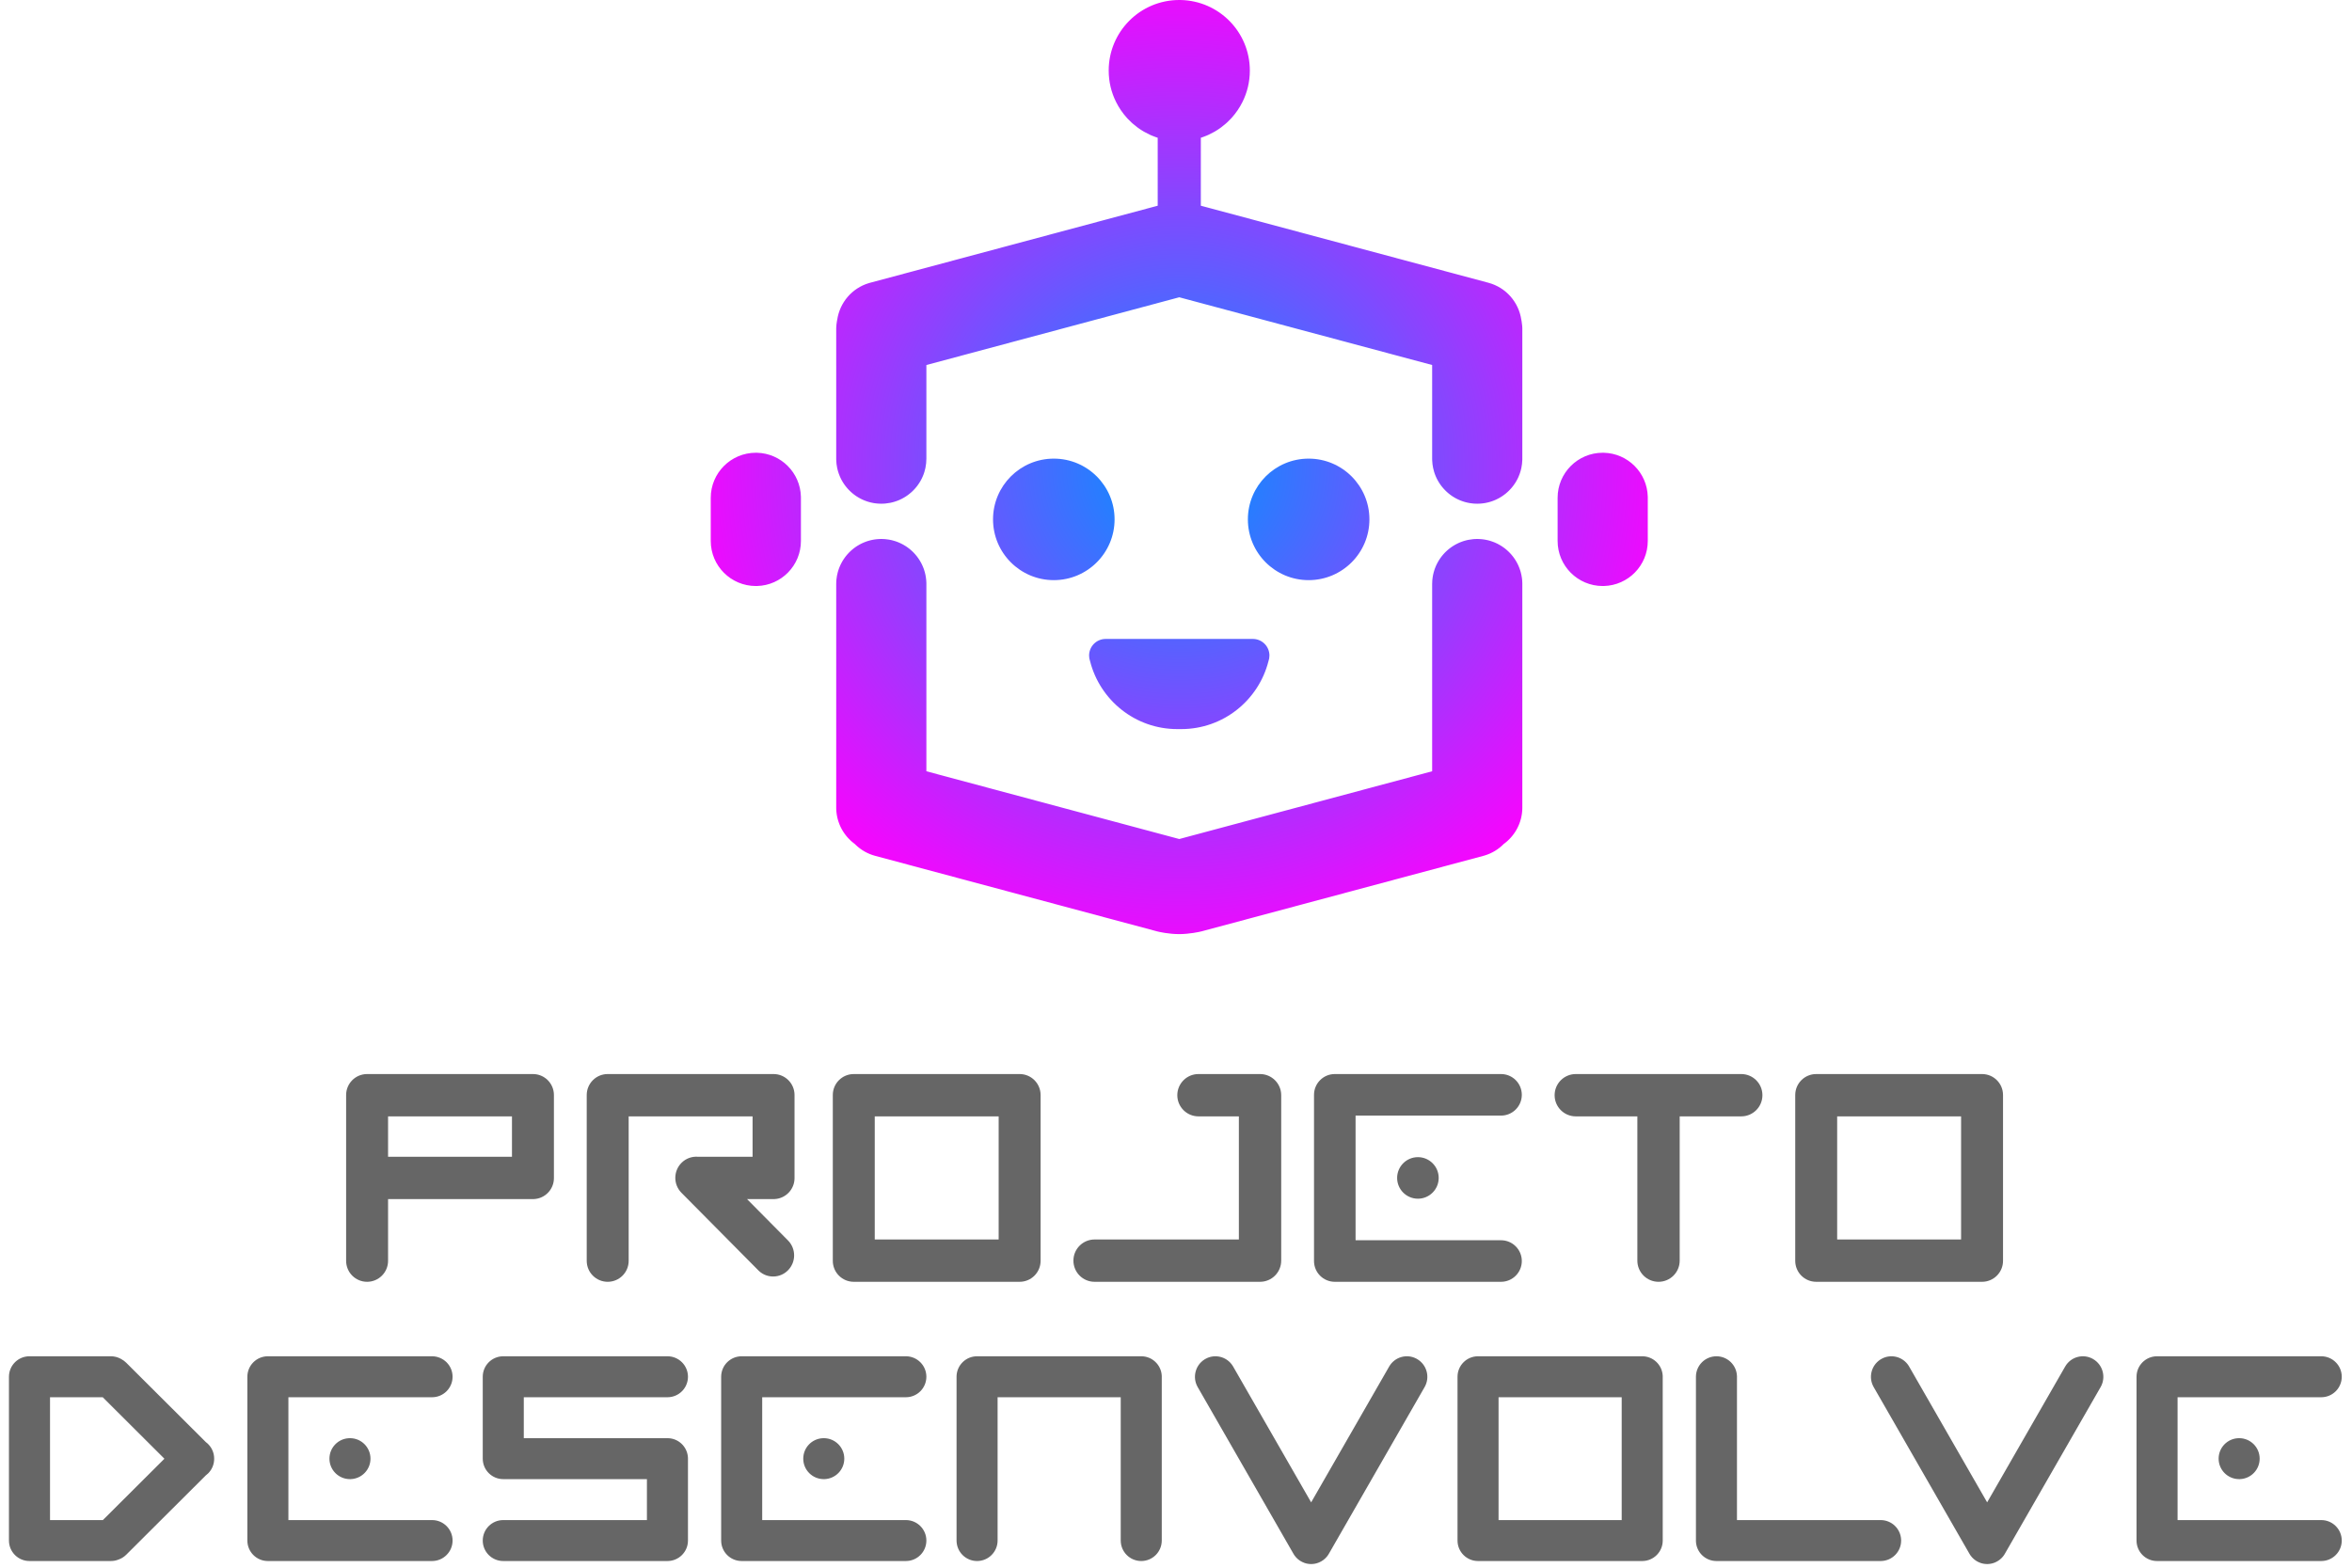 <svg width="216" height="144" viewBox="0 0 216 144" fill="none" xmlns="http://www.w3.org/2000/svg">
<path fill-rule="evenodd" clip-rule="evenodd" d="M192.216 124.83L192.224 124.835C193.123 125.357 193.432 126.508 192.914 127.41L184.157 142.656C184.095 142.775 184.019 142.889 183.931 142.993C183.735 143.227 183.491 143.404 183.223 143.517L183.12 143.556L183.03 143.586L182.939 143.611L182.827 143.635L182.717 143.651L182.622 143.66L182.567 143.663L182.482 143.665L182.392 143.662L182.342 143.658L182.27 143.651L182.16 143.635L182.08 143.618L182.009 143.601L181.914 143.573L181.855 143.552C181.575 143.451 181.318 143.283 181.11 143.055C180.998 142.932 180.905 142.799 180.83 142.656L172.073 127.41C171.569 126.532 171.848 125.419 172.692 124.878L172.771 124.83C173.643 124.329 174.75 124.609 175.284 125.45L175.327 125.521L182.493 137.999L189.66 125.521C190.175 124.625 191.319 124.315 192.216 124.83ZM150.819 124.581C151.805 124.581 152.614 125.34 152.693 126.306L152.698 126.388L152.699 126.427L152.7 141.507C152.7 142.546 151.858 143.388 150.819 143.388H135.734C134.696 143.388 133.854 142.546 133.854 141.507V126.462C133.854 125.423 134.696 124.581 135.734 124.581H150.819ZM61.3 124.581C62.339 124.581 63.181 125.423 63.181 126.462C63.181 127.501 62.339 128.343 61.3 128.343L48.103 128.342V132.104L61.3 132.104C62.286 132.104 63.095 132.863 63.174 133.828L63.179 133.911L63.181 133.989V141.507C63.181 142.546 62.339 143.388 61.3 143.388H46.215C45.176 143.388 44.334 142.546 44.334 141.507C44.334 140.469 45.176 139.627 46.215 139.627L59.411 139.626V135.865L46.215 135.865C45.176 135.865 44.334 135.023 44.334 133.985V126.462C44.334 125.423 45.176 124.581 46.215 124.581H61.3ZM83.195 124.581C84.233 124.581 85.075 125.423 85.075 126.462C85.075 127.501 84.233 128.343 83.195 128.343L69.998 128.342V139.626L83.195 139.627C84.233 139.627 85.075 140.469 85.075 141.507C85.075 142.546 84.233 143.388 83.195 143.388H68.11C67.071 143.388 66.229 142.546 66.229 141.507V126.462C66.229 125.423 67.071 124.581 68.11 124.581H83.195ZM213.178 124.581C214.217 124.581 215.059 125.423 215.059 126.462C215.059 127.501 214.217 128.343 213.178 128.343L199.982 128.342V139.626L213.178 139.627C214.217 139.627 215.059 140.469 215.059 141.507C215.059 142.546 214.217 143.388 213.178 143.388H198.093C197.054 143.388 196.212 142.546 196.212 141.507V126.462C196.212 125.423 197.054 124.581 198.093 124.581H213.178ZM39.682 124.581C40.721 124.581 41.563 125.423 41.563 126.462C41.563 127.501 40.721 128.343 39.682 128.343L26.486 128.342V139.626L39.682 139.627C40.721 139.627 41.563 140.469 41.563 141.507C41.563 142.546 40.721 143.388 39.682 143.388H24.597C23.559 143.388 22.717 142.546 22.717 141.507V126.462C22.717 125.423 23.559 124.581 24.597 124.581H39.682ZM104.812 124.581C105.798 124.581 106.607 125.34 106.687 126.306L106.691 126.388L106.693 126.427L106.693 141.503C106.693 142.544 105.849 143.388 104.808 143.388C103.768 143.388 102.924 142.544 102.924 141.503L102.924 128.342H91.616L91.616 141.503C91.616 142.544 90.772 143.388 89.731 143.388C88.691 143.388 87.847 142.544 87.847 141.503V126.462L87.848 126.384C87.889 125.382 88.715 124.581 89.728 124.581H104.812ZM10.183 124.581C10.496 124.581 10.79 124.657 11.05 124.792L11.135 124.839C11.3 124.926 11.454 125.038 11.593 125.176L18.906 132.467C18.955 132.503 19.002 132.542 19.048 132.583L19.12 132.652C19.489 133.022 19.671 133.507 19.668 133.992C19.671 134.446 19.511 134.901 19.187 135.261L19.116 135.336C19.049 135.402 18.979 135.463 18.906 135.517L11.593 142.808C11.387 143.014 11.144 143.162 10.886 143.252C10.669 143.34 10.432 143.388 10.183 143.388H2.702C1.664 143.388 0.822 142.546 0.822 141.507V126.462C0.822 125.423 1.664 124.581 2.702 124.581H10.183ZM157.633 124.581C158.648 124.581 159.475 125.383 159.516 126.388L159.518 126.466L159.518 139.626L172.714 139.627C173.727 139.627 174.552 140.427 174.593 141.43L174.595 141.507C174.595 142.52 173.794 143.346 172.792 143.386L172.714 143.388H157.629C156.617 143.388 155.791 142.588 155.75 141.585L155.749 141.507V126.466C155.749 125.425 156.592 124.581 157.633 124.581ZM148.931 128.342H137.623V139.626H148.931V128.342ZM9.434 128.342H4.594V139.626H9.448L15.1 133.992L9.434 128.342ZM75.656 132.104C76.695 132.104 77.537 132.946 77.537 133.985C77.537 134.997 76.736 135.823 75.734 135.864L75.648 135.865C74.61 135.865 73.768 135.023 73.768 133.985C73.768 132.972 74.568 132.146 75.571 132.106L75.656 132.104ZM205.639 132.104C206.678 132.104 207.52 132.946 207.52 133.985C207.52 134.997 206.72 135.823 205.717 135.864L205.632 135.865C204.593 135.865 203.751 135.023 203.751 133.985C203.751 132.972 204.551 132.146 205.554 132.106L205.639 132.104ZM32.144 132.104C33.182 132.104 34.024 132.946 34.024 133.985C34.024 134.997 33.224 135.823 32.221 135.864L32.136 135.865C31.097 135.865 30.255 135.023 30.255 133.985C30.255 132.972 31.055 132.146 32.058 132.106L32.144 132.104ZM120.541 143.66L120.485 143.663L120.353 143.664L120.261 143.658L120.188 143.651L120.079 143.635L119.998 143.618L119.927 143.601L119.833 143.573L119.773 143.552C119.493 143.451 119.236 143.283 119.029 143.055C118.916 142.932 118.823 142.799 118.748 142.656L109.992 127.41C109.488 126.532 109.766 125.419 110.61 124.878L110.689 124.83C111.562 124.329 112.669 124.609 113.202 125.45L113.245 125.521L120.412 137.999L127.578 125.521C128.08 124.649 129.177 124.332 130.061 124.79L130.142 124.835C131.042 125.357 131.35 126.508 130.832 127.41L122.076 142.656C122.013 142.775 121.937 142.889 121.849 142.993C121.654 143.227 121.41 143.404 121.141 143.517L121.039 143.556L120.927 143.592L120.858 143.611L120.745 143.635L120.635 143.651L120.541 143.66ZM48.944 98.657C50.008 98.657 50.87 99.519 50.87 100.583V108.216C50.87 109.253 50.051 110.099 49.024 110.141L48.927 110.142L35.639 110.142L35.639 115.814C35.639 116.878 34.776 117.74 33.713 117.74C32.649 117.74 31.787 116.878 31.787 115.814V100.583C31.787 99.519 32.649 98.657 33.713 98.657C33.745 98.657 33.778 98.658 33.81 98.659L33.858 98.657L48.944 98.657ZM47.018 102.544H35.639V106.255H47.018V102.544ZM71.041 98.657C72.105 98.657 72.967 99.519 72.967 100.583V108.216C72.967 109.253 72.147 110.099 71.12 110.141L71.023 110.142L68.604 110.142L72.364 113.938C73.118 114.699 73.118 115.925 72.364 116.686C71.641 117.417 70.474 117.443 69.719 116.761L69.641 116.686L62.584 109.565C61.83 108.804 61.83 107.577 62.584 106.816C62.998 106.399 63.556 106.211 64.099 106.254L69.115 106.255V102.544H57.735L57.735 115.814C57.735 116.878 56.873 117.74 55.809 117.74C54.746 117.74 53.883 116.878 53.883 115.814V100.583C53.883 99.519 54.746 98.657 55.809 98.657C55.842 98.657 55.874 98.658 55.907 98.659L55.954 98.657L71.041 98.657ZM93.64 117.74H78.601C78.569 117.74 78.537 117.739 78.505 117.738C78.473 117.739 78.441 117.74 78.408 117.74C77.344 117.74 76.482 116.878 76.482 115.814V100.583C76.482 99.519 77.344 98.657 78.408 98.657C78.441 98.657 78.473 98.658 78.505 98.659L78.553 98.657L93.64 98.657C94.703 98.657 95.565 99.519 95.565 100.583V115.814C95.565 116.878 94.703 117.74 93.64 117.74ZM91.713 102.544H80.334V113.853H91.713V102.544ZM115.718 98.657C116.792 98.657 117.662 99.527 117.662 100.6V115.796C117.662 116.87 116.792 117.74 115.718 117.74H100.522C99.449 117.74 98.579 116.87 98.579 115.796C98.579 114.723 99.449 113.853 100.522 113.853L113.774 113.853V102.544L110.064 102.544C108.99 102.544 108.12 101.674 108.12 100.6C108.12 99.527 108.99 98.657 110.064 98.657H115.718ZM159.911 98.657C160.984 98.657 161.855 99.527 161.855 100.6C161.855 101.674 160.984 102.544 159.911 102.544L154.257 102.544L154.257 115.796C154.257 116.87 153.387 117.74 152.313 117.74C151.24 117.74 150.369 116.87 150.369 115.796L150.369 102.544L144.715 102.544C143.642 102.544 142.771 101.674 142.771 100.6C142.771 99.527 143.642 98.657 144.715 98.657H159.911ZM182.025 117.74H166.987C166.954 117.74 166.922 117.739 166.891 117.738C166.859 117.739 166.826 117.74 166.794 117.74C165.73 117.74 164.868 116.878 164.868 115.814V100.583C164.868 99.519 165.73 98.657 166.794 98.657C166.826 98.657 166.859 98.658 166.891 98.659L166.939 98.657L182.025 98.657C183.089 98.657 183.951 99.519 183.951 100.583V115.814C183.951 116.878 183.089 117.74 182.025 117.74ZM180.099 102.544H168.719V113.853H180.099V102.544ZM137.85 98.657C138.904 98.657 139.758 99.511 139.758 100.565C139.758 101.619 138.904 102.473 137.85 102.473L124.492 102.473V113.923L137.85 113.923C138.904 113.923 139.758 114.778 139.758 115.832C139.758 116.886 138.904 117.74 137.85 117.74H122.583C121.529 117.74 120.675 116.886 120.675 115.832V100.565C120.675 99.511 121.529 98.657 122.583 98.657H137.85ZM130.217 106.29C131.271 106.29 132.125 107.145 132.125 108.198C132.125 109.252 131.271 110.107 130.217 110.107C129.163 110.107 128.308 109.252 128.308 108.198C128.308 107.145 129.163 106.29 130.217 106.29Z" fill="#666666"/>
<path fill-rule="evenodd" clip-rule="evenodd" d="M135.665 49.508L135.815 49.511L136.025 49.524L136.152 49.537L136.289 49.555L136.376 49.569L136.544 49.602L136.642 49.624L136.763 49.655L136.891 49.693L137.111 49.768L137.283 49.836L137.448 49.911L137.558 49.965L137.711 50.049L137.864 50.14L137.946 50.193L138.105 50.303L138.196 50.372L138.283 50.441L138.402 50.542L138.537 50.667L138.665 50.796L138.703 50.836L138.791 50.933L138.913 51.081L138.972 51.157L139.066 51.286L139.124 51.373L139.179 51.458L139.248 51.572L139.33 51.721C139.356 51.769 139.38 51.818 139.404 51.867C139.425 51.912 139.445 51.957 139.465 52.003C139.526 52.142 139.579 52.286 139.624 52.433C139.639 52.482 139.653 52.532 139.666 52.581C139.708 52.738 139.741 52.899 139.764 53.062L139.785 53.232L139.791 53.296C139.797 53.378 139.802 53.461 139.804 53.544L139.805 53.649V74.172L139.804 74.29L139.797 74.442L139.787 74.564L139.775 74.676L139.761 74.777C139.754 74.83 139.745 74.883 139.735 74.935L139.716 75.031L139.687 75.16L139.658 75.271C139.639 75.342 139.617 75.412 139.594 75.481C139.574 75.543 139.552 75.602 139.53 75.66L139.463 75.825C139.434 75.891 139.403 75.956 139.371 76.021L139.332 76.096L139.252 76.242L139.179 76.364L139.124 76.449C139.085 76.509 139.044 76.567 139.002 76.624L138.879 76.783L138.772 76.909L138.696 76.993L138.588 77.104L138.438 77.247L138.363 77.314L138.244 77.412L138.174 77.467L138.11 77.514L138.102 77.52C137.633 77.999 137.041 78.369 136.359 78.577L136.222 78.616L110.346 85.549C110.152 85.601 109.204 85.802 108.3 85.803C107.357 85.804 106.457 85.603 106.254 85.549L80.379 78.616C79.684 78.43 79.079 78.078 78.594 77.614L78.49 77.514L78.427 77.467L78.288 77.356L78.162 77.247L78.124 77.212C78.048 77.142 77.975 77.069 77.904 76.993L77.792 76.868L77.674 76.724L77.662 76.709C77.619 76.653 77.577 76.596 77.536 76.537L77.439 76.392L77.348 76.242L77.308 76.171C77.281 76.121 77.255 76.071 77.229 76.021L77.182 75.924L77.114 75.768L77.105 75.747C77.069 75.661 77.037 75.573 77.007 75.484L76.973 75.377L76.931 75.23L76.905 75.127C76.89 75.063 76.877 74.999 76.865 74.935C76.855 74.883 76.847 74.83 76.839 74.777L76.821 74.637L76.806 74.481L76.801 74.408L76.796 74.29L76.795 74.172V53.649C76.795 53.578 76.797 53.506 76.8 53.436L76.804 53.366L76.816 53.227C76.838 53.006 76.878 52.791 76.934 52.581C76.947 52.532 76.961 52.482 76.976 52.433C77.021 52.286 77.074 52.142 77.135 52.003C77.155 51.957 77.175 51.912 77.197 51.867L77.233 51.794L77.303 51.66L77.376 51.531L77.433 51.439L77.476 51.373L77.571 51.235L77.624 51.163L77.679 51.092L77.725 51.034L77.81 50.933L77.935 50.796L78.042 50.687L78.198 50.542L78.318 50.441L78.45 50.337L78.584 50.24L78.654 50.193L78.748 50.133L78.91 50.037L79.042 49.965L79.152 49.911L79.318 49.836L79.518 49.757L79.683 49.701L79.837 49.656L79.983 49.618L80.138 49.585L80.224 49.569L80.366 49.547L80.514 49.529L80.636 49.519L80.785 49.511L80.936 49.508L81.041 49.51C81.091 49.511 81.141 49.513 81.191 49.516L81.304 49.524C81.402 49.533 81.499 49.545 81.594 49.56L81.762 49.591L81.888 49.618L82.031 49.655L82.151 49.69L82.28 49.731L82.438 49.789L82.51 49.818L82.69 49.897L82.876 49.99L82.997 50.057L83.146 50.147L83.252 50.216L83.349 50.284L83.454 50.362L83.551 50.438L83.65 50.522L83.789 50.648L83.898 50.755L84.043 50.912L84.151 51.04L84.218 51.124L84.344 51.297L84.418 51.408L84.504 51.547L84.592 51.705L84.601 51.721C84.626 51.769 84.65 51.817 84.673 51.865L84.707 51.938L84.782 52.114L84.818 52.205L84.854 52.307L84.864 52.337C84.891 52.416 84.915 52.497 84.937 52.579C84.975 52.724 85.007 52.873 85.029 53.025C85.043 53.112 85.053 53.2 85.061 53.288C85.068 53.367 85.072 53.447 85.075 53.528L85.076 53.649V70.845L108.3 77.068L131.524 70.845V53.649C131.524 53.528 131.529 53.407 131.539 53.288C131.547 53.2 131.558 53.112 131.571 53.025C131.594 52.873 131.625 52.724 131.664 52.579C131.685 52.497 131.71 52.416 131.736 52.337L131.756 52.278L131.783 52.205L131.852 52.031L131.86 52.011C131.882 51.962 131.904 51.913 131.927 51.865L131.962 51.793L132.046 51.635L132.112 51.521L132.182 51.408L132.276 51.269L132.337 51.185L132.382 51.124L132.449 51.04L132.558 50.912L132.682 50.776L132.811 50.648L132.853 50.609L132.95 50.522L133.079 50.415L133.195 50.325L133.302 50.248L133.423 50.167L133.508 50.114L133.642 50.035L133.781 49.961L133.883 49.91L134.018 49.848L134.09 49.818L134.222 49.767L134.374 49.713L134.483 49.679L134.662 49.63L134.811 49.596L134.863 49.586C135.005 49.558 135.15 49.537 135.296 49.524L135.409 49.516C135.459 49.513 135.509 49.511 135.559 49.51L135.665 49.508ZM101.592 58.691L101.608 58.69H114.992L115.008 58.691L115.059 58.69L115.111 58.691C115.928 58.718 116.581 59.39 116.581 60.215C116.581 60.398 116.549 60.573 116.491 60.735C115.582 64.32 112.34 66.971 108.48 66.971L108.3 66.969L108.12 66.971C104.26 66.971 101.019 64.32 100.11 60.735C100.051 60.573 100.019 60.398 100.019 60.215C100.019 59.39 100.672 58.718 101.489 58.691L101.541 58.69C101.558 58.69 101.575 58.69 101.592 58.691ZM120.182 42.127C123.264 42.127 125.763 44.626 125.763 47.708C125.763 50.79 123.264 53.289 120.182 53.289C117.1 53.289 114.601 50.79 114.601 47.708C114.601 44.626 117.1 42.127 120.182 42.127ZM96.778 42.127C99.86 42.127 102.359 44.626 102.359 47.708C102.359 50.79 99.86 53.289 96.778 53.289C93.696 53.289 91.197 50.79 91.197 47.708C91.197 44.626 93.696 42.127 96.778 42.127ZM108.3 0L108.419 0.001C111.944 0.065 114.781 2.941 114.781 6.481C114.781 7.519 114.537 8.5 114.103 9.37C113.839 9.9 113.505 10.388 113.112 10.823L113.027 10.915C112.913 11.037 112.793 11.155 112.67 11.268L112.576 11.351C112.45 11.462 112.32 11.568 112.186 11.668L112.085 11.743L111.999 11.804L111.878 11.886L111.773 11.954L111.687 12.008L111.601 12.06C111.571 12.078 111.54 12.095 111.51 12.113C111.343 12.208 111.171 12.296 110.995 12.377L110.878 12.429L110.811 12.458C110.702 12.504 110.592 12.546 110.481 12.586L110.401 12.614L110.281 12.654L110.28 18.896L136.687 25.972C138.328 26.411 139.474 27.778 139.71 29.358C139.721 29.41 139.732 29.462 139.741 29.514C139.766 29.652 139.783 29.793 139.794 29.936L139.803 30.107L139.805 30.176V42.127L139.804 42.232C139.798 42.487 139.768 42.736 139.718 42.978C139.698 43.071 139.676 43.164 139.65 43.255C139.6 43.433 139.538 43.606 139.465 43.773C139.445 43.819 139.425 43.864 139.404 43.909L139.37 43.977L139.294 44.122L139.23 44.234L139.167 44.337L139.124 44.403L139.029 44.541L138.979 44.609L138.875 44.742L138.79 44.843L138.665 44.98L138.559 45.088L138.416 45.221L138.283 45.335L138.183 45.414L138.016 45.535L137.946 45.583L137.853 45.643L137.69 45.739L137.558 45.81L137.448 45.865L137.335 45.917L137.197 45.975L137.087 46.017L136.919 46.074L136.791 46.113L136.617 46.158L136.463 46.191L136.376 46.207L136.234 46.229L136.086 46.246L135.964 46.257L135.815 46.265L135.665 46.268L135.559 46.266L135.409 46.26L135.296 46.252C135.199 46.243 135.102 46.231 135.006 46.216L134.839 46.185L134.712 46.157L134.569 46.121L134.449 46.086L134.32 46.044L134.163 45.987L134.09 45.958L133.91 45.879L133.724 45.786L133.584 45.708L133.454 45.629L133.348 45.56L133.251 45.492L133.146 45.414L133.049 45.337L132.949 45.253L132.811 45.127L132.703 45.02L132.558 44.864L132.442 44.727L132.378 44.647L132.256 44.479L132.182 44.368L132.092 44.221L132.006 44.068L131.995 44.048C131.972 44.003 131.949 43.957 131.927 43.911C131.904 43.863 131.882 43.814 131.86 43.765L131.834 43.701L131.808 43.637C131.79 43.591 131.773 43.545 131.756 43.498C131.74 43.45 131.724 43.402 131.708 43.353C131.67 43.23 131.638 43.105 131.611 42.978C131.566 42.758 131.537 42.532 131.528 42.301L131.524 42.127V33.529L108.3 27.306L85.076 33.529V42.127C85.076 42.419 85.046 42.703 84.989 42.978C84.962 43.105 84.93 43.23 84.892 43.353C84.877 43.402 84.861 43.45 84.844 43.498L84.819 43.568L84.767 43.701L84.74 43.764C84.719 43.814 84.696 43.863 84.673 43.911L84.64 43.98L84.56 44.131L84.489 44.255L84.418 44.368L84.324 44.507L84.269 44.584L84.222 44.647L84.144 44.745L84.043 44.864L83.918 45L83.79 45.127L83.749 45.165L83.651 45.253L83.484 45.39L83.377 45.472L83.252 45.56L83.116 45.648L83.043 45.692L82.898 45.774L82.778 45.836L82.631 45.906L82.582 45.928L82.51 45.958L82.379 46.009L82.226 46.062L82.117 46.097L81.938 46.145L81.789 46.18L81.737 46.19C81.595 46.218 81.451 46.239 81.304 46.252L81.147 46.262L81.041 46.266L80.936 46.268L80.785 46.265L80.575 46.252L80.449 46.239L80.311 46.221L80.224 46.207L80.056 46.174L79.959 46.152L79.837 46.12L79.681 46.074L79.49 46.008L79.318 45.94L79.152 45.865L79.042 45.81L78.889 45.727L78.737 45.636L78.654 45.583L78.495 45.472L78.404 45.404L78.317 45.335L78.17 45.208L78.041 45.088L77.935 44.98L77.897 44.94L77.81 44.843L77.672 44.676L77.621 44.609L77.534 44.489L77.476 44.403L77.4 44.284L77.322 44.15L77.265 44.045C77.242 44 77.219 43.955 77.197 43.909C77.175 43.864 77.155 43.819 77.135 43.773C77.062 43.606 77.001 43.433 76.95 43.255C76.925 43.164 76.902 43.071 76.882 42.978C76.832 42.736 76.802 42.487 76.796 42.232L76.795 42.127V30.175L76.798 30.079C76.806 29.887 76.826 29.699 76.859 29.514L76.876 29.424L76.89 29.358C77.121 27.814 78.221 26.472 79.804 26.002L79.913 25.972L106.32 18.896L106.32 12.654L106.279 12.641C106.226 12.623 106.172 12.605 106.12 12.586C106.008 12.546 105.898 12.504 105.789 12.458L105.722 12.429L105.605 12.377C105.429 12.296 105.258 12.208 105.091 12.113L104.999 12.06C104.942 12.026 104.884 11.99 104.828 11.954L104.688 11.863C104.63 11.824 104.572 11.784 104.515 11.743L104.414 11.668C104.28 11.568 104.15 11.462 104.024 11.351L103.93 11.268C103.807 11.155 103.688 11.037 103.573 10.915L103.488 10.823C103.096 10.388 102.761 9.9 102.497 9.37C102.063 8.5 101.819 7.519 101.819 6.481C101.819 2.902 104.721 0 108.3 0ZM147.187 41.587L147.292 41.588C149.494 41.643 151.27 43.418 151.326 45.621L151.327 45.728V49.688C151.327 51.94 149.53 53.772 147.292 53.828L147.187 53.829C144.9 53.829 143.046 51.975 143.046 49.688V45.728C143.046 43.441 144.9 41.587 147.187 41.587ZM69.414 53.829C67.127 53.829 65.273 51.975 65.273 49.688V45.728C65.273 43.441 67.127 41.587 69.414 41.587L69.519 41.588C71.722 41.643 73.497 43.418 73.553 45.621L73.554 45.728V49.688C73.554 51.94 71.757 53.772 69.519 53.828L69.414 53.829Z" fill="url(#paint0_radial_0_1)"/>
<defs>
<radialGradient id="paint0_radial_0_1" cx="0" cy="0" r="1" gradientUnits="userSpaceOnUse" gradientTransform="translate(108.3 42.901) rotate(155.85) scale(47.154 47.063)">
<stop stop-color="#0094FF"/>
<stop offset="1" stop-color="#FF00FE"/>
</radialGradient>
</defs>
</svg>